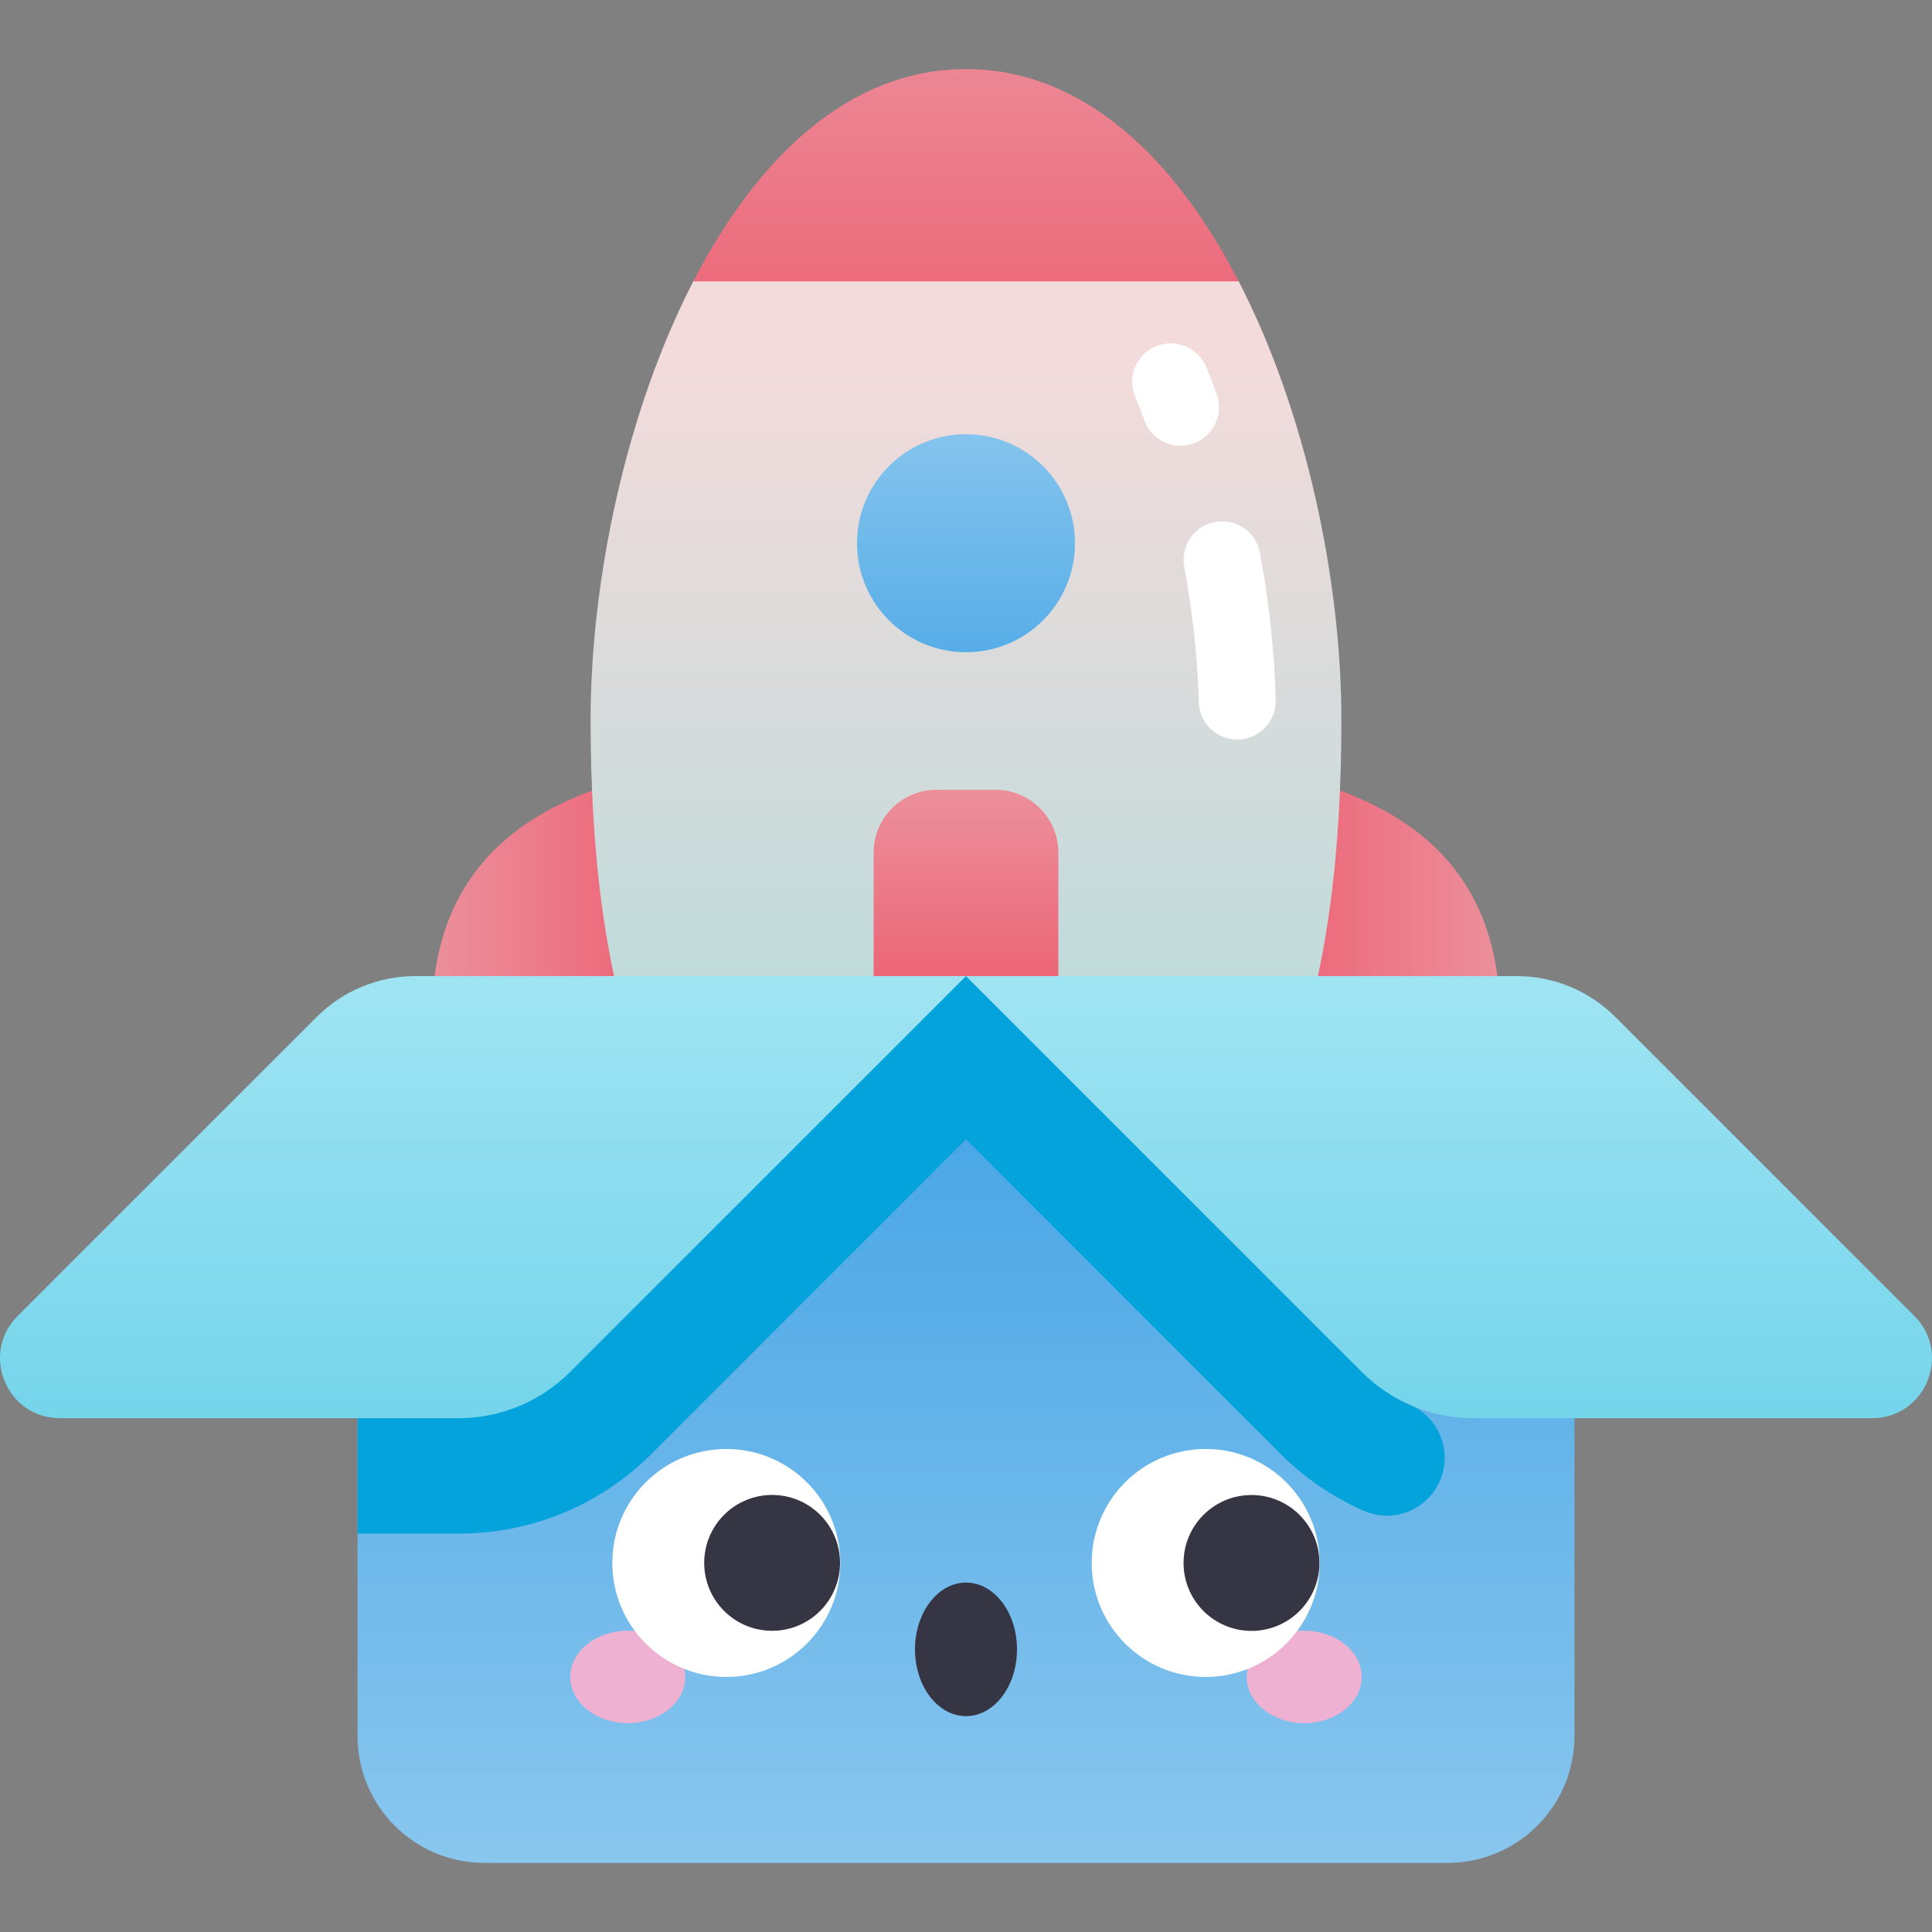 <svg id="Capa_1" enable-background="new 0 0 502 502" height="512" viewBox="0 0 502 502" width="512" xmlns="http://www.w3.org/2000/svg" xmlns:xlink="http://www.w3.org/1999/xlink"><rect x="0" y="0" width="502" height="502" fill="#808080" stroke="none"/><linearGradient id="lg1"><stop offset="0" stop-color="#ec6476"/><stop offset="1" stop-color="#ec909c"/></linearGradient><linearGradient id="SVGID_1_" gradientUnits="userSpaceOnUse" x1="169.371" x2="111.891" xlink:href="#lg1" y1="244.037" y2="244.037"/><linearGradient id="SVGID_2_" gradientTransform="matrix(-1 0 0 1 302 0)" gradientUnits="userSpaceOnUse" x1="-30.629" x2="-88.109" xlink:href="#lg1" y1="244.037" y2="244.037"/><linearGradient id="SVGID_3_" gradientUnits="userSpaceOnUse" x1="251" x2="251" y1="260.008" y2="95.402"><stop offset="0" stop-color="#bfdbdb"/><stop offset="1" stop-color="#f3dbdb"/></linearGradient><linearGradient id="SVGID_4_" gradientUnits="userSpaceOnUse" x1="251" x2="251" xlink:href="#lg1" y1="255.312" y2="205.016"/><linearGradient id="lg2"><stop offset="0" stop-color="#4ba7e6"/><stop offset="1" stop-color="#94ccf0"/></linearGradient><linearGradient id="SVGID_5_" gradientUnits="userSpaceOnUse" x1="251" x2="251" xlink:href="#lg2" y1="296.933" y2="517.092"/><linearGradient id="lg3"><stop offset="0" stop-color="#68d0e8"/><stop offset="1" stop-color="#a7e7f5"/></linearGradient><linearGradient id="SVGID_6_" gradientUnits="userSpaceOnUse" x1="376.5" x2="376.5" xlink:href="#lg3" y1="402.865" y2="232.521"/><linearGradient id="SVGID_7_" gradientUnits="userSpaceOnUse" x1="125.5" x2="125.5" xlink:href="#lg3" y1="402.865" y2="232.521"/><linearGradient id="SVGID_8_" gradientUnits="userSpaceOnUse" x1="251" x2="251" xlink:href="#lg1" y1="87.984" y2="-1.267"/><linearGradient id="SVGID_9_" gradientUnits="userSpaceOnUse" x1="251" x2="251" xlink:href="#lg2" y1="184.748" y2="93.081"/><g><path d="m158.271 203.881c-22.858 7.413-54.017 24.711-44.132 80.312h72.726z" fill="url(#SVGID_1_)"/><path d="m343.729 203.881c22.858 7.413 54.016 24.711 44.132 80.312h-72.726z" fill="url(#SVGID_2_)"/><path d="m321.86 73.109-70.86-16.813-70.86 16.813c-17.484 33.876-26.682 77.604-26.682 114.028 0 32.306 3.252 66.745 14.572 94.645h165.94c11.32-27.9 14.572-62.339 14.572-94.645 0-36.424-9.198-80.152-26.682-114.028z" fill="url(#SVGID_3_)"/><path d="m258.633 205.199h-15.266c-9.036 0-16.362 7.325-16.362 16.362v73.58h47.989v-73.58c.001-9.037-7.325-16.362-16.361-16.362z" fill="url(#SVGID_4_)"/><path d="m376.122 484.046h-250.244c-18.211 0-32.975-14.763-32.975-32.975v-161.198l158.097-36.253 158.097 36.253v161.199c0 18.211-14.763 32.974-32.975 32.974z" fill="url(#SVGID_5_)"/><path d="m374.746 383.081c2.163-7.241-1.377-14.995-8.303-18.017-4.644-2.026-8.915-4.915-12.567-8.567l-102.876-102.877-158.097 36.253v108.619h26.261c18.954 0 36.772-7.381 50.172-20.783l81.664-81.663 81.662 81.662c6.385 6.386 13.776 11.398 21.813 14.897 8.214 3.575 17.707-.94 20.271-9.524z" fill="#04a3db"/><path d="m419.718 264.241 77.694 77.694c9.8 9.8 2.859 26.556-11 26.556h-103.576c-10.862 0-21.279-4.315-28.959-11.995l-102.877-102.876h143.076c9.618 0 18.842 3.821 25.642 10.621z" fill="url(#SVGID_6_)"/><path d="m82.282 264.241-77.694 77.695c-9.8 9.8-2.859 26.556 11 26.556h103.577c10.862 0 21.278-4.315 28.959-11.995l102.876-102.877h-143.076c-9.618 0-18.841 3.821-25.642 10.621z" fill="url(#SVGID_7_)"/><path d="m180.14 73.109h141.72c-16.497-31.963-40.37-55.155-70.86-55.155s-54.363 23.192-70.86 55.155z" fill="url(#SVGID_8_)"/><circle cx="251" cy="141.146" fill="url(#SVGID_9_)" r="28.324"/><g><ellipse cx="163.115" cy="435.727" fill="#efb1d2" rx="14.936" ry="12.003"/><ellipse cx="338.886" cy="435.727" fill="#efb1d2" rx="14.936" ry="12.003"/><circle cx="188.721" cy="406.11" fill="#fff" r="29.618"/><ellipse cx="200.687" cy="406.11" fill="#353544" rx="17.652" ry="17.652" transform="matrix(.707 -.707 .707 .707 -228.383 260.854)"/><circle cx="313.279" cy="406.11" fill="#fff" r="29.618"/><g fill="#353544"><path d="m342.834 406.11c0 9.749-7.903 17.652-17.652 17.652s-17.652-7.903-17.652-17.652 7.903-17.652 17.652-17.652c9.749-.001 17.652 7.903 17.652 17.652z"/><ellipse cx="251" cy="428.562" rx="13.252" ry="17.352"/></g></g><g fill="#fff"><path d="m321.474 192.155c-5.406 0-9.855-4.313-9.992-9.748-.284-11.293-1.555-23.112-3.776-35.132-1.004-5.431 2.584-10.646 8.016-11.65 5.427-1.006 10.647 2.583 11.65 8.016 2.413 13.049 3.793 25.923 4.104 38.263.139 5.521-4.225 10.109-9.745 10.249-.086.001-.172.002-.257.002z"/><path d="m306.748 115.815c-4.066 0-7.89-2.5-9.381-6.537-.781-2.115-1.603-4.225-2.441-6.272-2.094-5.11.353-10.95 5.464-13.044 5.113-2.092 10.951.353 13.044 5.464.926 2.261 1.832 4.59 2.693 6.921 1.914 5.181-.733 10.933-5.914 12.846-1.144.422-2.314.622-3.465.622z"/></g></g></svg>